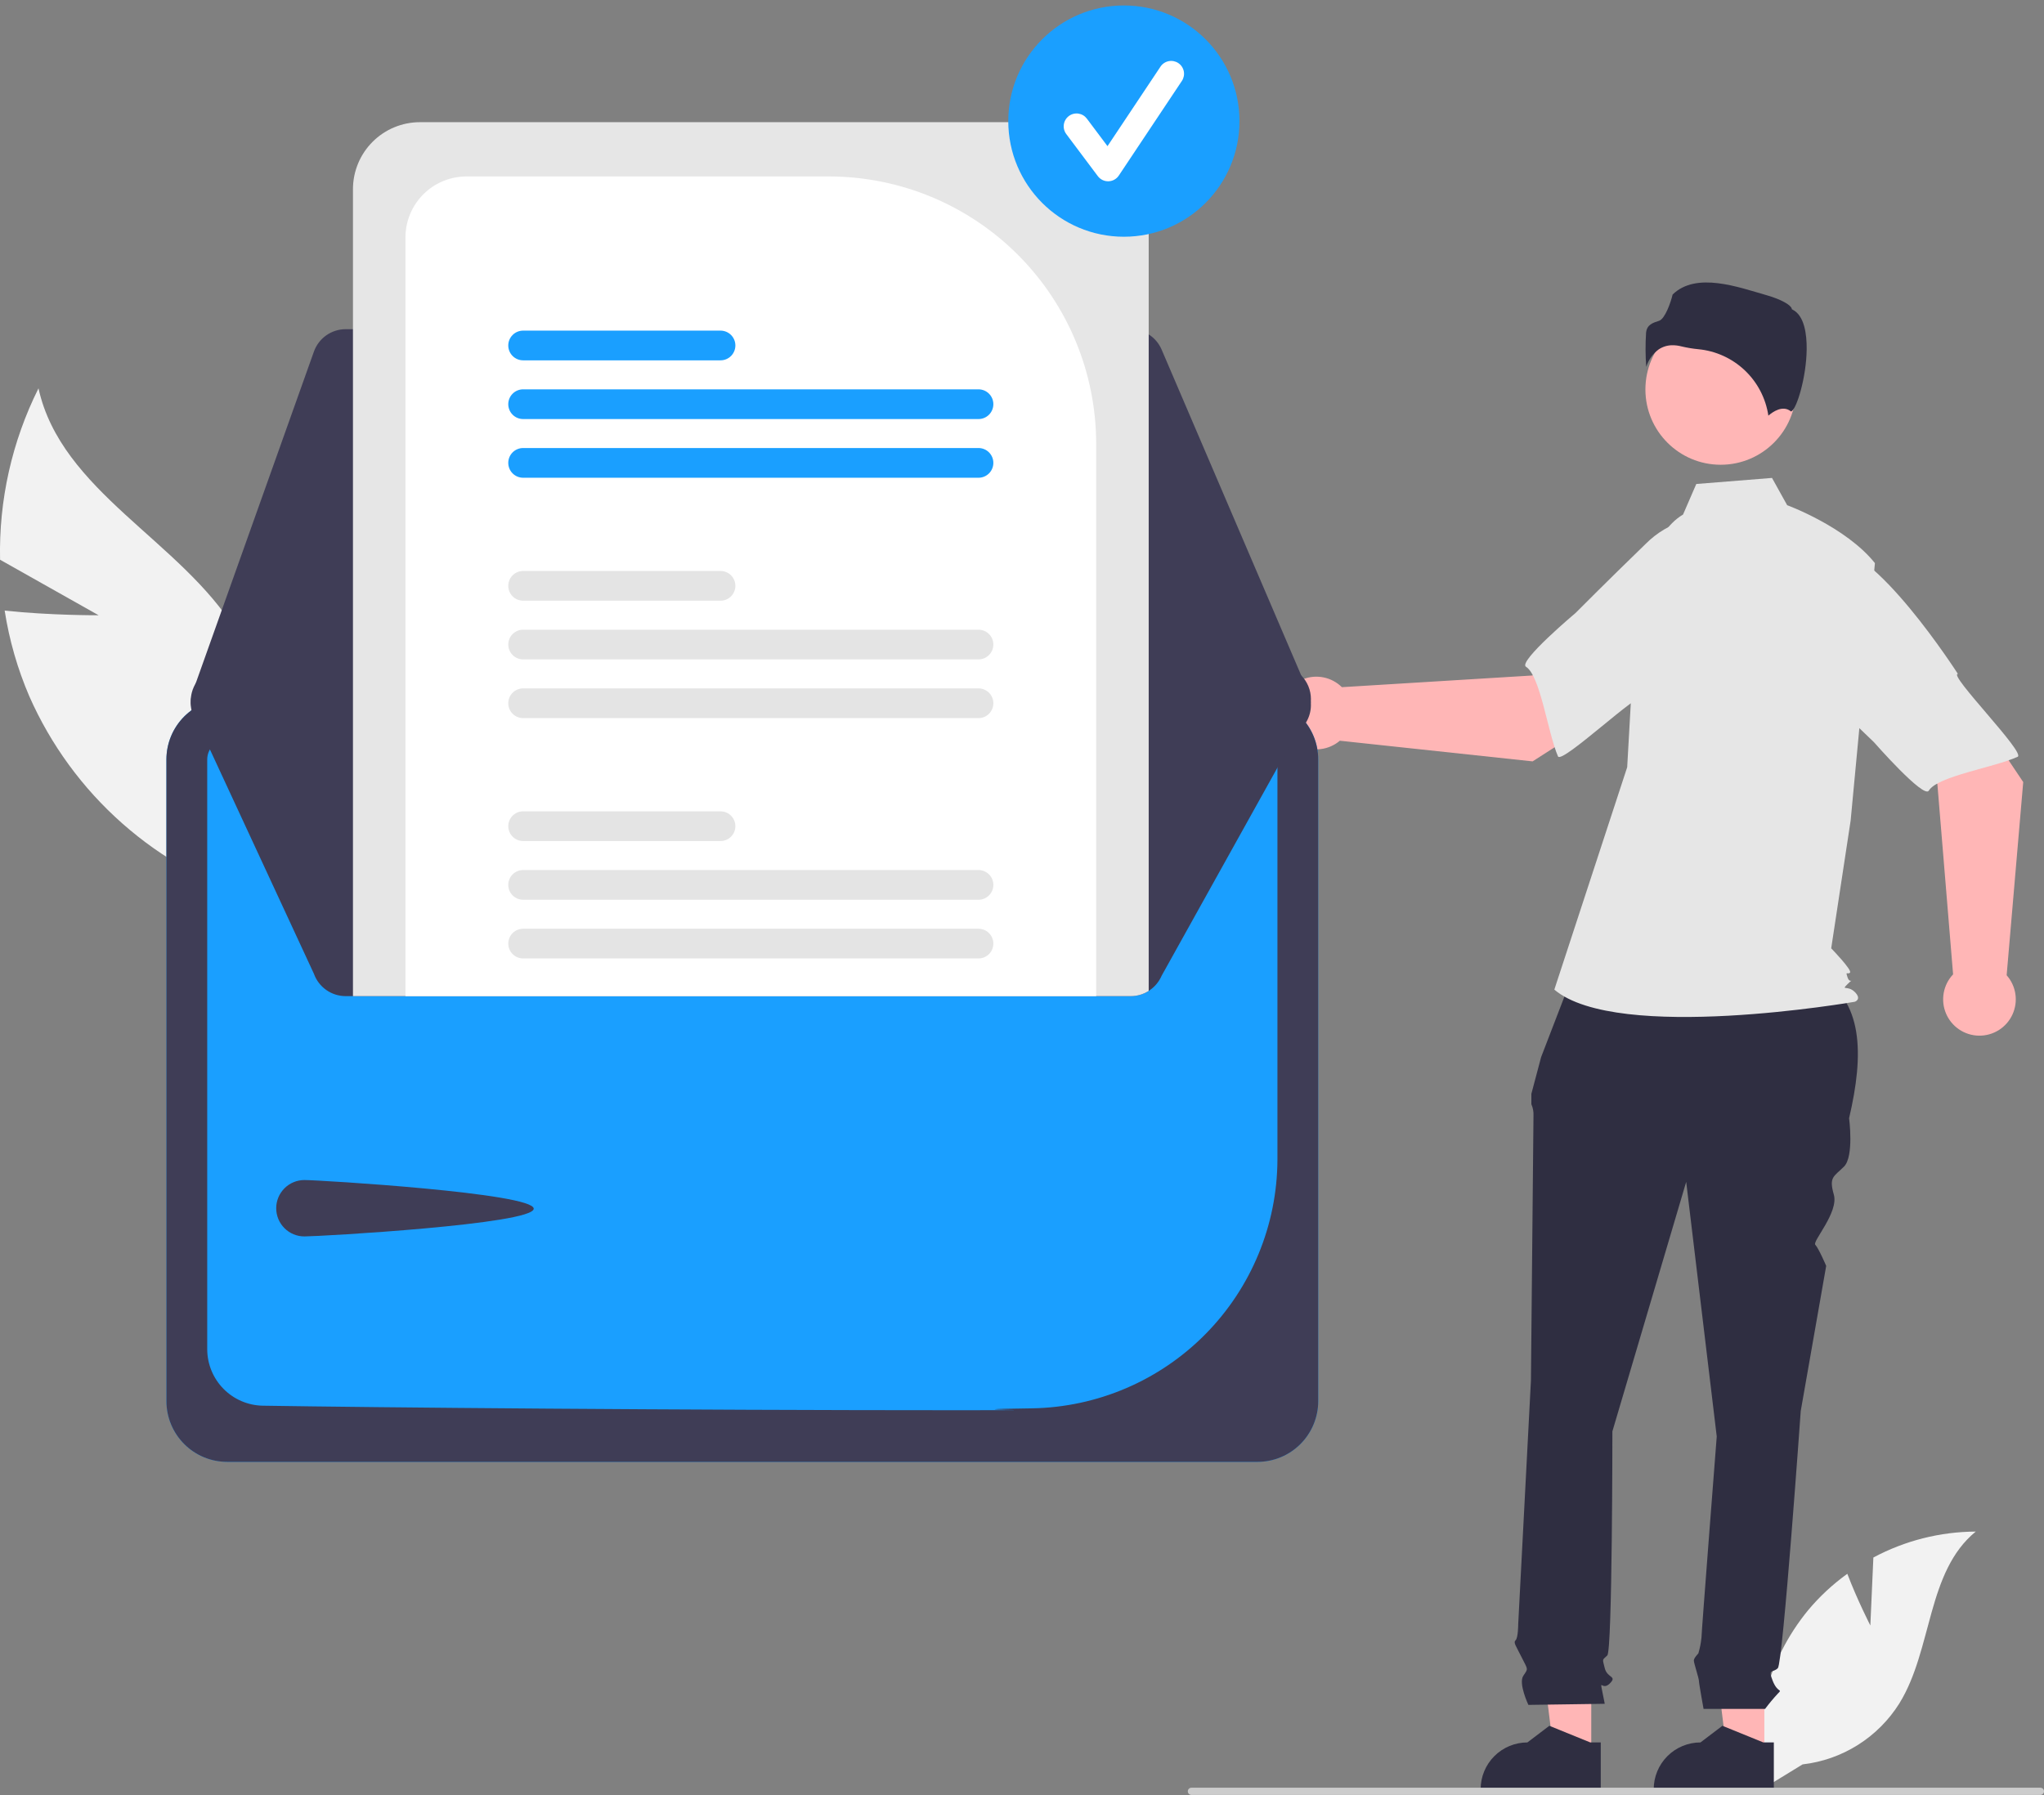 <svg width="362" height="318" viewBox="0 0 362 318" fill="none" xmlns="http://www.w3.org/2000/svg">
<rect x="0" y="0" width="362" height="318" fill="#808080" stroke="none"/>
<g clip-path="url(#clip0_567_250)">
<path d="M17.468 108.993L0.013 99.156C-0.223 88.632 2.113 78.209 6.817 68.793C10.841 87.069 32.02 95.764 41.791 111.72C44.801 116.721 46.647 122.334 47.194 128.145C47.74 133.957 46.972 139.816 44.948 145.29L46.096 159.46C37.075 156.757 28.746 152.128 21.685 145.894C14.623 139.66 8.997 131.968 5.192 123.349C3.106 118.492 1.639 113.392 0.827 108.169C8.965 109.035 17.468 108.993 17.468 108.993Z" fill="#F2F2F2"/>
<path d="M331.245 287.95L331.781 275.909C337.36 272.924 343.583 271.348 349.91 271.317C341.203 278.439 342.291 292.17 336.388 301.748C334.523 304.722 332.015 307.237 329.047 309.108C326.079 310.98 322.728 312.159 319.243 312.558L311.957 317.022C310.957 311.445 311.177 305.717 312.603 300.234C314.028 294.75 316.625 289.641 320.214 285.258C322.252 282.819 324.588 280.647 327.169 278.793C328.914 283.397 331.245 287.95 331.245 287.95Z" fill="#F2F2F2"/>
<path d="M312.471 310.825L305.873 310.825L302.734 285.362L312.472 285.362L312.471 310.825Z" fill="#FFB6B6"/>
<path d="M314.153 317.224L292.879 317.224V316.954C292.879 314.757 293.752 312.65 295.304 311.096C296.857 309.542 298.963 308.67 301.159 308.669L305.046 305.72L312.296 308.67L314.153 308.67L314.153 317.224Z" fill="#2F2E41"/>
<path d="M281.818 310.825L275.22 310.825L272.082 285.362L281.82 285.362L281.818 310.825Z" fill="#FFB6B6"/>
<path d="M283.501 317.224L262.227 317.224V316.954C262.227 314.757 263.099 312.65 264.652 311.096C266.205 309.542 268.311 308.67 270.507 308.669L274.394 305.72L281.644 308.67L283.501 308.67L283.501 317.224Z" fill="#2F2E41"/>
<path d="M278.962 171.616L321.878 172.69C330.028 177.119 330.152 186.706 327.481 198.089C327.481 198.089 328.383 204.854 326.58 206.658C324.777 208.462 323.875 208.462 324.777 211.619C325.678 214.776 320.915 219.933 321.494 220.512C322.072 221.091 323.425 224.248 323.425 224.248L318.917 249.956C318.917 249.956 315.761 294.608 314.86 295.51C313.958 296.412 313.057 295.51 313.958 297.765C314.86 300.02 315.761 299.118 314.86 300.02C314.061 300.882 313.309 301.785 312.606 302.726H301.708C301.708 302.726 300.886 298.216 300.886 297.765C300.886 297.314 299.984 294.608 299.984 294.157C299.984 293.706 300.781 292.908 300.781 292.908C301.057 291.992 301.243 291.05 301.337 290.098C301.337 289.195 304.041 254.467 304.041 254.467L298.632 209.364L285.56 253.565C285.56 253.565 285.56 292.353 284.658 293.255C283.757 294.157 283.757 293.706 284.208 295.51C284.658 297.314 286.461 296.863 285.109 298.216C283.757 299.569 283.306 297.314 283.757 299.569L284.208 301.824L270.684 302.018C270.684 302.018 268.881 298.216 269.783 296.863C270.684 295.51 270.63 295.879 269.53 293.665C268.431 291.451 267.98 291 268.431 290.549C268.881 290.098 268.881 287.699 268.881 287.699L271.135 244.544C271.135 244.544 271.586 198.991 271.586 197.637C271.62 196.941 271.492 196.247 271.211 195.608V193.772L272.938 187.264L278.962 171.616Z" fill="#2F2E41"/>
<path d="M304.742 82.33C312.106 82.33 318.076 76.357 318.076 68.989C318.076 61.62 312.106 55.647 304.742 55.647C297.378 55.647 291.408 61.62 291.408 68.989C291.408 76.357 297.378 82.33 304.742 82.33Z" fill="#FFB6B6"/>
<path d="M298.075 91.148C295.203 92.857 293.484 95.996 292.498 99.191C290.671 105.106 289.572 111.222 289.224 117.402L288.182 135.907L275.278 175.308C286.462 184.776 328.498 177.46 328.498 177.46C328.498 177.46 329.789 177.029 328.498 175.738C327.208 174.447 325.952 175.591 327.242 174.3C328.532 173.009 327.643 174.447 327.213 173.156C326.783 171.865 327.213 172.726 327.643 172.295C328.073 171.865 324.313 167.992 324.313 167.992L327.754 145.375L332.055 99.755C326.894 93.3 316.513 89.494 316.513 89.494L313.831 84.664L300.42 85.737L298.075 91.148Z" fill="#E6E6E6"/>
<path d="M296.246 61.159C296.762 61.163 297.276 61.23 297.775 61.36C298.76 61.597 299.76 61.764 300.768 61.862C303.855 62.152 306.755 63.47 309.006 65.603C311.257 67.737 312.728 70.563 313.185 73.631C313.96 72.956 315.723 71.712 317.168 72.868C317.19 72.886 317.203 72.895 317.254 72.871C318.214 72.416 319.917 66.809 319.969 61.872C319.996 59.252 319.584 55.906 317.466 54.846L317.354 54.79L317.325 54.669C317.184 54.08 315.603 53.074 312.855 52.29C307.861 50.867 300.418 48.095 296.226 52.175C295.909 53.55 294.877 56.494 293.835 56.827C292.68 57.197 291.684 57.515 291.526 58.932C291.395 60.948 291.405 62.971 291.555 64.986C291.946 63.753 292.714 62.674 293.75 61.901C294.487 61.404 295.358 61.145 296.246 61.159Z" fill="#2F2E41"/>
<path d="M271.428 134.877L293.209 120.92L282.239 106.328L271.406 119.661L237.654 121.732C236.766 120.854 235.642 120.253 234.419 120.003C233.196 119.753 231.927 119.865 230.766 120.324C229.605 120.784 228.603 121.571 227.882 122.59C227.161 123.61 226.751 124.817 226.704 126.065C226.656 127.313 226.973 128.548 227.615 129.619C228.257 130.69 229.197 131.552 230.319 132.098C231.442 132.644 232.699 132.851 233.937 132.695C235.176 132.538 236.342 132.025 237.294 131.217L271.428 134.877Z" fill="#FFB6B6"/>
<path d="M313.425 101.438C314.689 109.093 290.816 123.711 290.816 123.711C290.816 121.914 276.567 135.478 275.924 133.988C274.096 129.753 272.811 119.722 270.257 118.116C268.796 117.198 279.054 108.572 279.054 108.572C279.054 108.572 284.424 103.16 291.47 96.333C293.427 94.366 295.849 92.926 298.511 92.148C301.173 91.369 303.988 91.277 306.696 91.88C306.696 91.88 312.161 93.783 313.425 101.438Z" fill="#E6E6E6"/>
<path d="M358.32 138.54L343.912 117.047L329.564 128.33L343.116 138.884L345.9 172.604C345.042 173.511 344.465 174.648 344.242 175.877C344.018 177.105 344.156 178.373 344.639 179.524C345.123 180.676 345.931 181.661 346.965 182.361C347.999 183.061 349.214 183.445 350.462 183.466C351.71 183.487 352.937 183.144 353.994 182.48C355.051 181.815 355.891 180.857 356.413 179.722C356.935 178.587 357.116 177.325 356.933 176.09C356.751 174.854 356.213 173.699 355.385 172.764L358.32 138.54Z" fill="#FFB6B6"/>
<path d="M324.018 97.237C331.64 95.81 346.752 119.382 346.752 119.382C344.956 119.42 358.811 133.386 357.336 134.061C353.143 135.979 343.147 137.477 341.597 140.066C340.71 141.547 331.874 131.468 331.874 131.468C331.874 131.468 326.353 126.212 319.382 119.307C317.375 117.392 315.885 115 315.051 112.353C314.216 109.707 314.065 106.892 314.61 104.171C314.61 104.171 316.396 98.664 324.018 97.237Z" fill="#E6E6E6"/>
<path d="M362 317.331C362 317.414 361.984 317.498 361.952 317.575C361.92 317.653 361.873 317.723 361.814 317.783C361.754 317.842 361.684 317.889 361.606 317.921C361.529 317.953 361.445 317.969 361.362 317.969H211.003C210.833 317.969 210.671 317.902 210.551 317.782C210.431 317.662 210.364 317.5 210.364 317.331C210.364 317.161 210.431 316.999 210.551 316.879C210.671 316.759 210.833 316.692 211.003 316.692H361.362C361.445 316.692 361.529 316.708 361.606 316.74C361.684 316.772 361.754 316.819 361.814 316.878C361.873 316.938 361.92 317.008 361.952 317.086C361.984 317.163 362 317.247 362 317.331Z" fill="#CCCCCC"/>
<path d="M222.71 123.772H40.228C37.377 123.775 34.644 124.91 32.628 126.927C30.612 128.944 29.478 131.679 29.475 134.531V248.207C29.478 251.06 30.612 253.795 32.628 255.812C34.644 257.829 37.377 258.964 40.228 258.967H222.709C225.56 258.964 228.294 257.829 230.31 255.812C232.326 253.795 233.46 251.06 233.463 248.207V134.531C233.46 131.679 232.326 128.944 230.31 126.927C228.294 124.91 225.561 123.775 222.71 123.772Z" fill="#1A9FFF"/>
<path d="M222.71 123.772H40.228C37.377 123.775 34.644 124.91 32.628 126.927C30.612 128.944 29.478 131.679 29.475 134.531V248.207C29.478 251.06 30.612 253.795 32.628 255.812C34.644 257.829 37.377 258.964 40.228 258.967H222.709C225.56 258.964 228.294 257.829 230.31 255.812C232.326 253.795 233.46 251.06 233.463 248.207V134.531C233.46 131.679 232.326 128.944 230.31 126.927C228.294 124.91 225.561 123.775 222.71 123.772ZM226.239 205.427C226.195 217 221.62 228.095 213.495 236.331C205.37 244.568 194.342 249.29 182.777 249.485C164.261 249.726 193.022 249.82 170.69 249.82C119.625 249.82 66.378 249.332 46.511 249.015C43.897 248.961 41.408 247.887 39.575 246.022C37.741 244.157 36.71 241.648 36.7 239.032V134.54C36.701 133.603 37.072 132.705 37.733 132.042C38.395 131.378 39.291 131.004 40.228 131.001H222.702C223.638 131.002 224.536 131.374 225.198 132.035C225.861 132.697 226.235 133.594 226.239 134.53V205.427Z" fill="#3F3D56"/>
<path d="M200.247 58.314H61.215C59.985 58.316 58.786 58.697 57.78 59.406C56.775 60.116 56.013 61.118 55.598 62.277L34.126 122.553C33.805 123.453 33.706 124.416 33.834 125.363C33.964 126.309 34.318 127.211 34.867 127.992C35.417 128.772 36.146 129.41 36.993 129.851C37.84 130.291 38.78 130.522 39.735 130.523L226.199 130.854H226.207C227.194 130.854 228.165 130.609 229.034 130.141C229.903 129.673 230.642 128.996 231.185 128.172C231.728 127.348 232.058 126.401 232.146 125.418C232.234 124.435 232.076 123.445 231.688 122.537L205.728 61.93C205.269 60.856 204.505 59.941 203.53 59.298C202.556 58.655 201.414 58.313 200.247 58.314Z" fill="#3F3D56"/>
<path d="M232.171 123.846C232.17 124.654 232.006 125.454 231.688 126.197L205.729 172.851C205.267 173.922 204.502 174.835 203.528 175.477C202.554 176.119 201.413 176.462 200.247 176.463H61.218C59.987 176.462 58.787 176.081 57.781 175.372C56.775 174.663 56.011 173.661 55.596 172.502L34.127 126.181C33.864 125.443 33.749 124.661 33.788 123.878C33.828 123.095 34.021 122.328 34.356 121.62C34.692 120.913 35.164 120.278 35.745 119.753C36.326 119.227 37.005 118.822 37.743 118.559C38.381 118.329 39.055 118.211 39.733 118.21L62.51 118.168L71.807 118.151L194.137 117.937L203.439 117.921L226.2 117.878H226.205C227.787 117.878 229.304 118.507 230.423 119.626C231.542 120.745 232.17 122.263 232.171 123.846Z" fill="#3F3D56"/>
<path d="M53.909 209.042C56.666 209.042 94.525 211.357 94.525 214.116C94.525 216.874 56.666 219.031 53.909 219.031C52.585 219.031 51.315 218.505 50.379 217.569C49.443 216.632 48.917 215.361 48.917 214.037C48.917 212.712 49.443 211.442 50.379 210.505C51.315 209.568 52.585 209.042 53.909 209.042Z" fill="#3F3D56"/>
<path d="M191.589 21.645H74.36C71.219 21.648 68.207 22.899 65.985 25.122C63.764 27.344 62.514 30.358 62.51 33.502V176.463H200.247C201.378 176.467 202.486 176.144 203.439 175.535V33.502C203.435 30.358 202.185 27.344 199.964 25.122C197.742 22.899 194.73 21.648 191.589 21.645Z" fill="#E6E6E6"/>
<path d="M146.844 31.258H82.6C79.739 31.261 76.996 32.399 74.973 34.422C72.95 36.446 71.811 39.19 71.807 42.052V176.463H194.137V78.577C194.122 66.032 189.135 54.004 180.269 45.133C171.403 36.263 159.382 31.272 146.844 31.258Z" fill="white"/>
<path d="M173.296 164.526H92.648C91.951 164.526 91.282 164.803 90.789 165.296C90.296 165.79 90.019 166.459 90.019 167.156C90.019 167.854 90.296 168.523 90.789 169.016C91.282 169.509 91.951 169.786 92.648 169.786H173.296C173.993 169.786 174.662 169.509 175.155 169.016C175.648 168.523 175.925 167.854 175.925 167.156C175.925 166.459 175.648 165.79 175.155 165.296C174.662 164.803 173.993 164.526 173.296 164.526Z" fill="#E4E4E4"/>
<path d="M173.296 154.124H92.647C91.95 154.124 91.28 154.401 90.787 154.895C90.293 155.389 90.016 156.058 90.016 156.757C90.016 157.455 90.293 158.125 90.787 158.618C91.28 159.112 91.95 159.389 92.647 159.389H173.296C173.994 159.389 174.663 159.112 175.156 158.618C175.65 158.125 175.927 157.455 175.927 156.757C175.927 156.058 175.65 155.389 175.156 154.895C174.663 154.401 173.994 154.124 173.296 154.124Z" fill="#E4E4E4"/>
<path d="M127.607 143.727H92.648C91.951 143.727 91.282 144.004 90.789 144.497C90.296 144.991 90.019 145.66 90.019 146.357C90.019 147.055 90.296 147.724 90.789 148.217C91.282 148.71 91.951 148.987 92.648 148.987H127.607C128.305 148.987 128.973 148.71 129.466 148.217C129.959 147.724 130.236 147.055 130.236 146.357C130.236 145.66 129.959 144.991 129.466 144.497C128.973 144.004 128.305 143.727 127.607 143.727Z" fill="#E4E4E4"/>
<path d="M173.296 121.946H92.647C91.95 121.946 91.28 122.224 90.787 122.717C90.293 123.211 90.016 123.881 90.016 124.579C90.016 125.277 90.293 125.947 90.787 126.441C91.28 126.934 91.95 127.212 92.647 127.212H173.296C173.994 127.212 174.663 126.934 175.156 126.441C175.65 125.947 175.927 125.277 175.927 124.579C175.927 123.881 175.65 123.211 175.156 122.717C174.663 122.224 173.994 121.946 173.296 121.946Z" fill="#E4E4E4"/>
<path d="M173.296 111.549H92.648C91.951 111.549 91.282 111.827 90.789 112.32C90.296 112.813 90.019 113.482 90.019 114.179C90.019 114.877 90.296 115.546 90.789 116.039C91.282 116.532 91.951 116.81 92.648 116.81H173.296C173.993 116.81 174.662 116.532 175.155 116.039C175.648 115.546 175.925 114.877 175.925 114.179C175.925 113.482 175.648 112.813 175.155 112.32C174.662 111.827 173.993 111.549 173.296 111.549Z" fill="#E4E4E4"/>
<path d="M127.607 101.147H92.647C91.95 101.147 91.28 101.425 90.787 101.918C90.293 102.412 90.016 103.082 90.016 103.78C90.016 104.478 90.293 105.148 90.787 105.642C91.28 106.135 91.95 106.413 92.647 106.413H127.607C128.305 106.413 128.974 106.135 129.468 105.642C129.961 105.148 130.238 104.478 130.238 103.78C130.238 103.082 129.961 102.412 129.468 101.918C128.974 101.425 128.305 101.147 127.607 101.147Z" fill="#E4E4E4"/>
<path d="M173.296 79.366H92.647C91.95 79.366 91.28 79.644 90.787 80.137C90.293 80.631 90.016 81.301 90.016 81.999C90.016 82.697 90.293 83.367 90.787 83.861C91.28 84.354 91.95 84.632 92.647 84.632H173.296C173.994 84.632 174.663 84.354 175.156 83.861C175.65 83.367 175.927 82.697 175.927 81.999C175.927 81.301 175.65 80.631 175.156 80.137C174.663 79.644 173.994 79.366 173.296 79.366Z" fill="#1A9FFF"/>
<path d="M173.296 68.969H92.647C91.95 68.969 91.28 69.247 90.787 69.741C90.293 70.234 90.016 70.904 90.016 71.602C90.016 72.3 90.293 72.97 90.787 73.464C91.28 73.958 91.95 74.235 92.647 74.235H173.296C173.994 74.235 174.663 73.958 175.156 73.464C175.65 72.97 175.927 72.3 175.927 71.602C175.927 70.904 175.65 70.234 175.156 69.741C174.663 69.247 173.994 68.969 173.296 68.969Z" fill="#1A9FFF"/>
<path d="M127.607 58.568H92.647C91.95 58.568 91.28 58.845 90.787 59.339C90.293 59.832 90.016 60.502 90.016 61.2C90.016 61.898 90.293 62.568 90.787 63.062C91.28 63.556 91.95 63.833 92.647 63.833H127.607C128.305 63.833 128.974 63.556 129.468 63.062C129.961 62.568 130.238 61.898 130.238 61.2C130.238 60.502 129.961 59.832 129.468 59.339C128.974 58.845 128.305 58.568 127.607 58.568Z" fill="#1A9FFF"/>
<path d="M199.043 41.937C210.35 41.937 219.515 32.766 219.515 21.453C219.515 10.14 210.35 0.969 199.043 0.969C187.737 0.969 178.571 10.14 178.571 21.453C178.571 32.766 187.737 41.937 199.043 41.937Z" fill="#1A9FFF"/>
<path d="M196.251 32.114C195.897 32.114 195.548 32.031 195.232 31.873C194.916 31.715 194.641 31.485 194.429 31.202L188.844 23.751C188.664 23.512 188.532 23.239 188.457 22.949C188.382 22.659 188.365 22.357 188.407 22.06C188.449 21.763 188.549 21.477 188.702 21.219C188.854 20.961 189.056 20.736 189.296 20.556C189.535 20.376 189.808 20.245 190.098 20.171C190.389 20.097 190.691 20.081 190.987 20.124C191.284 20.167 191.569 20.267 191.826 20.421C192.084 20.574 192.308 20.777 192.488 21.017L196.141 25.891L205.526 11.806C205.861 11.304 206.382 10.954 206.974 10.836C207.567 10.717 208.182 10.839 208.684 11.174C209.187 11.51 209.536 12.031 209.654 12.623C209.773 13.216 209.651 13.831 209.316 14.334L198.146 31.099C197.944 31.402 197.672 31.652 197.353 31.829C197.034 32.005 196.678 32.103 196.314 32.113C196.293 32.113 196.272 32.114 196.251 32.114Z" fill="white"/>
</g>
<defs>
<clipPath id="clip0_567_250">
<rect width="362" height="317" fill="white" transform="translate(0 0.969)"/>
</clipPath>
</defs>
</svg>
